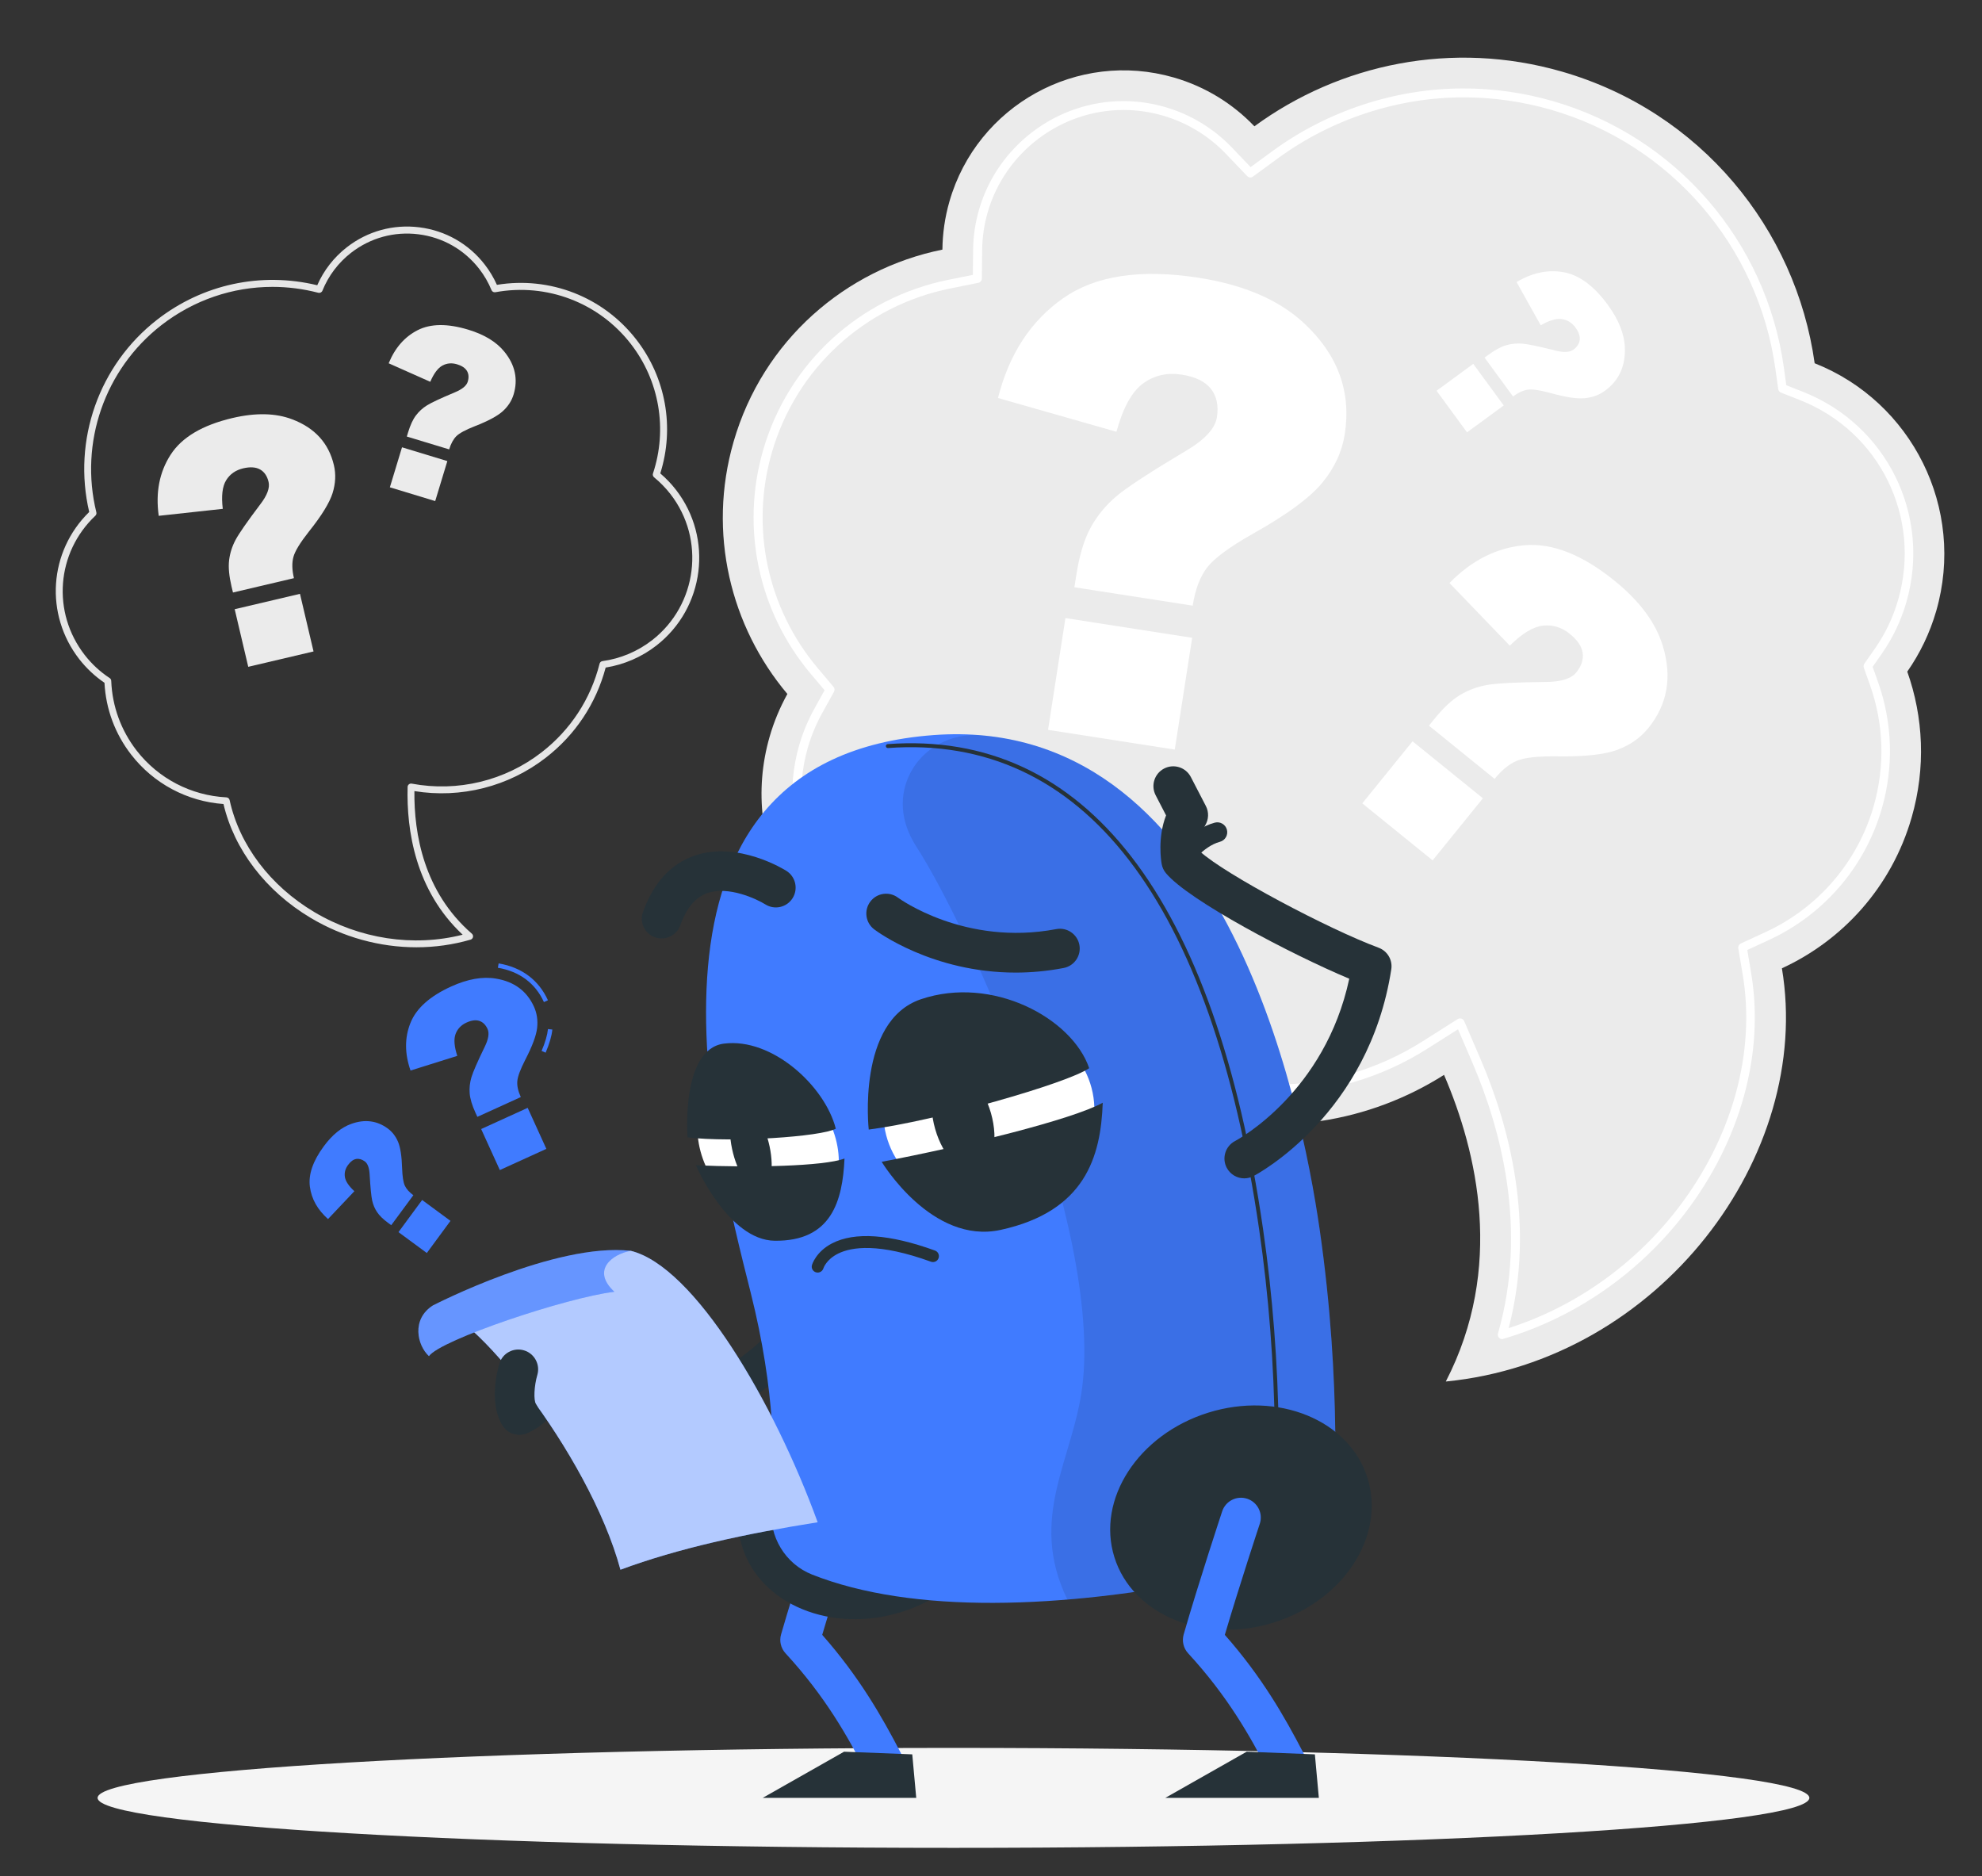 <svg width="449" height="425" viewBox="0 0 449 425" fill="none" xmlns="http://www.w3.org/2000/svg">
<rect x="0" y="0" width="449" height="425" fill="#333333" stroke="none"/>
<g clip-path="url(#clip0_131_72)">
<path d="M433.061 185.17C436.311 173.89 435.721 162.41 432.071 152.13C434.921 148.05 437.171 143.44 438.631 138.39C445.331 115.17 433.121 90.99 411.091 82.28C406.841 51.86 385.251 25.28 353.841 16.22C329.001 9.06 303.531 14.44 284.171 28.61C279.321 23.54 273.121 19.63 265.901 17.55C244.121 11.27 221.371 23.83 215.091 45.61C214.041 49.25 213.531 52.92 213.491 56.54C191.571 60.96 172.801 77.11 166.181 100.08C160.231 120.71 165.501 141.92 178.371 157.19C176.711 160.2 175.341 163.43 174.351 166.87C167.221 191.6 181.481 217.42 206.211 224.55C214.361 226.9 222.631 226.91 230.311 225.01C239.401 237.54 252.571 247.26 268.591 251.88C289.221 257.83 310.331 254.13 327.131 243.47C334.651 260.96 340.831 287.2 327.531 312.93C375.871 308.19 410.791 261.82 403.671 219.33C417.461 212.98 428.521 200.91 433.061 185.17Z" fill="#EBEBEB"/>
<path d="M340.32 303.33C340.06 303.33 339.8 303.23 339.61 303.04C339.35 302.78 339.25 302.41 339.35 302.05C346.16 278.33 339.95 255.59 333.55 240.69L330.3 233.14L323.36 237.54C312.89 244.19 300.84 247.7 288.53 247.7C282.46 247.7 276.4 246.84 270.51 245.14C256.48 241.09 244.53 232.7 235.95 220.88L233.18 217.06L228.6 218.2C221.88 219.87 214.81 219.74 208.12 217.81C197.96 214.88 189.55 208.17 184.43 198.91C179.32 189.65 178.12 178.96 181.05 168.79C181.87 165.95 183.02 163.18 184.47 160.56L186.8 156.34L183.69 152.66C171.83 138.59 167.78 119.65 172.87 102C178.57 82.25 194.65 67.45 214.84 63.38L220.39 62.26L220.45 56.59C220.48 53.51 220.93 50.46 221.78 47.52C225.96 33.02 239.4 22.9 254.47 22.9C257.65 22.9 260.83 23.35 263.92 24.24C269.69 25.91 274.93 29.08 279.07 33.41L283.31 37.85L288.26 34.23C300.78 25.07 316.15 20.03 331.54 20.03C338.38 20.03 345.21 21 351.85 22.92C379.6 30.92 400.11 54.59 404.11 83.22L404.67 87.26L408.47 88.76C427.47 96.27 437.53 116.76 431.86 136.42C430.65 140.6 428.78 144.52 426.29 148.09L424.23 151.04L425.43 154.44C428.74 163.75 429.03 173.7 426.29 183.2C422.49 196.36 413.16 207.2 400.69 212.94L395.83 215.18L396.71 220.46C399.75 238.59 394.29 258.39 381.73 274.79C371.27 288.45 356.65 298.56 340.55 303.26C340.51 303.32 340.41 303.33 340.32 303.33ZM330.77 230.68C330.87 230.68 330.97 230.69 331.07 230.72C331.35 230.81 331.58 231.01 331.69 231.28L335.4 239.9C341.78 254.73 347.95 277.19 341.77 300.83C356.78 296.04 370.37 286.42 380.2 273.59C392.42 257.63 397.74 238.39 394.8 220.81L393.79 214.78C393.72 214.33 393.95 213.9 394.36 213.71L399.92 211.15C411.87 205.65 420.8 195.27 424.44 182.67C427.06 173.57 426.78 164.05 423.61 155.13L422.23 151.25C422.12 150.95 422.17 150.61 422.35 150.34L424.71 146.96C427.08 143.57 428.86 139.84 430 135.88C435.38 117.22 425.84 97.77 407.8 90.64L403.46 88.93C403.13 88.8 402.89 88.5 402.84 88.14L402.19 83.52C398.3 55.67 378.35 32.64 351.36 24.86C344.9 23 338.25 22.05 331.6 22.05C316.62 22.05 301.67 26.96 289.5 35.86L283.84 40C283.43 40.3 282.87 40.25 282.53 39.88L277.68 34.81C273.78 30.73 268.85 27.75 263.42 26.18C260.51 25.34 257.52 24.91 254.52 24.91C240.34 24.91 227.68 34.44 223.75 48.09C222.95 50.86 222.53 53.73 222.5 56.62L222.43 63.09C222.42 63.56 222.09 63.97 221.63 64.06L215.28 65.34C195.82 69.26 180.33 83.52 174.84 102.55C169.94 119.56 173.83 137.8 185.27 151.36L188.82 155.57C189.09 155.89 189.13 156.34 188.93 156.7L186.26 161.52C184.88 164.01 183.79 166.64 183.01 169.34C180.23 178.99 181.37 189.14 186.22 197.93C191.08 206.72 199.06 213.09 208.71 215.88C215.06 217.71 221.77 217.83 228.15 216.25L233.39 214.95C233.78 214.85 234.2 215 234.44 215.33L237.61 219.7C245.92 231.16 257.5 239.29 271.1 243.21C276.81 244.86 282.69 245.69 288.57 245.69C300.5 245.69 312.17 242.28 322.33 235.84L330.26 230.81C330.39 230.73 330.58 230.68 330.77 230.68Z" fill="white"/>
<path d="M270.192 137.19L243.392 133.02L243.812 130.34C244.522 125.78 245.612 122.16 247.092 119.47C248.572 116.79 250.512 114.43 252.922 112.39C255.332 110.36 260.572 106.94 268.642 102.12C272.932 99.611 275.282 97.061 275.682 94.481C276.082 91.891 275.632 89.76 274.332 88.091C273.022 86.421 270.822 85.341 267.722 84.861C264.382 84.341 261.452 85.02 258.922 86.88C256.392 88.751 254.392 92.391 252.922 97.8L226.082 90.15C228.592 80.231 233.502 72.701 240.832 67.561C248.162 62.41 258.402 60.87 271.572 62.92C281.822 64.52 289.762 67.951 295.402 73.201C303.062 80.32 306.142 88.701 304.642 98.331C304.022 102.33 302.312 106.01 299.522 109.38C296.732 112.75 291.512 116.59 283.862 120.88C278.522 123.9 275.062 126.46 273.462 128.54C271.852 130.64 270.762 133.52 270.192 137.19ZM241.362 140L270.072 144.47L266.132 169.79L237.422 165.32L241.362 140Z" fill="white"/>
<path d="M338.589 176.42L323.709 164.37L324.919 162.88C326.969 160.35 328.919 158.52 330.779 157.41C332.629 156.3 334.659 155.55 336.849 155.16C339.039 154.77 343.459 154.54 350.089 154.47C353.599 154.46 355.939 153.74 357.099 152.3C358.259 150.86 358.739 149.4 358.539 147.92C358.339 146.44 357.369 145 355.649 143.6C353.799 142.1 351.769 141.47 349.559 141.71C347.349 141.95 344.839 143.46 342.029 146.25L328.359 132.06C333.409 126.9 339.079 124.04 345.379 123.5C351.679 122.96 358.479 125.65 365.789 131.57C371.479 136.18 375.109 141.09 376.689 146.3C378.839 153.36 377.749 159.57 373.409 164.92C371.609 167.14 369.259 168.78 366.369 169.85C363.469 170.92 358.919 171.41 352.729 171.32C348.399 171.27 345.379 171.6 343.659 172.31C341.929 173.02 340.239 174.39 338.589 176.42ZM319.999 167.91L335.939 180.82L324.549 194.88L308.609 181.97L319.999 167.91Z" fill="white"/>
<path d="M342.751 89.8L336.311 81L337.191 80.36C338.691 79.26 340.031 78.54 341.211 78.2C342.391 77.86 343.611 77.74 344.881 77.84C346.141 77.95 348.611 78.46 352.271 79.38C354.201 79.88 355.591 79.83 356.441 79.2C357.291 78.58 357.761 77.84 357.871 77C357.971 76.15 357.651 75.22 356.911 74.2C356.111 73.1 355.081 72.46 353.831 72.28C352.581 72.09 350.981 72.56 349.031 73.68L343.561 63.89C347.091 61.78 350.621 61.03 354.171 61.65C357.721 62.27 361.071 64.73 364.231 69.05C366.691 72.41 367.981 75.64 368.091 78.74C368.251 82.94 366.751 86.2 363.581 88.51C362.271 89.47 360.741 90.03 358.991 90.2C357.241 90.37 354.671 89.98 351.271 89.03C348.891 88.38 347.181 88.12 346.131 88.26C345.081 88.41 343.961 88.92 342.751 89.8ZM333.751 82.42L340.651 91.84L332.341 97.93L325.441 88.51L333.751 82.42Z" fill="white"/>
<path d="M94.339 214.57C86.069 214.57 77.749 212.31 70.379 207.91C60.229 201.86 53.059 192.49 50.629 182.12C42.389 181.53 34.799 177.48 29.739 170.96C26.069 166.24 23.979 160.62 23.669 154.66C21.499 153.18 19.579 151.38 17.959 149.31C10.069 139.16 11.059 124.91 20.209 115.97C16.399 99.71 22.409 82.66 35.599 72.41C45.949 64.37 59.129 61.54 71.869 64.61C73.349 61.23 75.659 58.27 78.579 56C83.269 52.35 89.109 50.75 95.009 51.49C100.909 52.23 106.169 55.22 109.809 59.92C110.909 61.33 111.829 62.88 112.569 64.52C124.599 62.55 136.649 67.25 144.139 76.9C150.839 85.52 152.859 96.82 149.579 107.23C150.889 108.35 152.079 109.59 153.119 110.93C161.629 121.88 159.649 137.72 148.689 146.23C145.349 148.83 141.389 150.54 137.209 151.21C135.029 159.37 130.359 166.42 123.669 171.61C115.229 178.17 104.419 180.91 93.879 179.19C93.769 188.9 96.029 202.07 106.899 211.49C107.119 211.68 107.209 211.97 107.149 212.25C107.089 212.53 106.879 212.76 106.599 212.84C102.619 214 98.479 214.57 94.339 214.57ZM61.729 64.98C52.699 64.98 43.889 67.96 36.549 73.66C23.729 83.63 17.949 100.27 21.829 116.05C21.899 116.32 21.809 116.61 21.609 116.81C12.749 125.17 11.709 138.73 19.189 148.36C20.779 150.41 22.689 152.17 24.849 153.59C25.059 153.73 25.189 153.96 25.199 154.22C25.419 159.99 27.419 165.45 30.959 170.02C35.869 176.34 43.279 180.2 51.289 180.61C51.639 180.63 51.939 180.88 52.019 181.23C54.229 191.4 61.209 200.64 71.179 206.58C81.459 212.7 93.629 214.55 104.809 211.72C94.079 201.68 92.079 188.06 92.339 178.25C92.349 178.02 92.449 177.8 92.629 177.66C92.809 177.52 93.039 177.46 93.269 177.5C103.659 179.45 114.389 176.86 122.719 170.39C129.259 165.3 133.799 158.37 135.829 150.33C135.909 150.02 136.169 149.79 136.479 149.75C140.569 149.19 144.459 147.55 147.729 145.01C157.999 137.03 159.859 122.18 151.879 111.91C150.799 110.52 149.549 109.24 148.169 108.11C147.919 107.9 147.819 107.56 147.919 107.26C151.259 97.21 149.379 86.23 142.889 77.88C135.629 68.54 123.879 64.06 112.219 66.19C111.849 66.26 111.489 66.06 111.349 65.72C110.639 63.99 109.699 62.37 108.559 60.9C105.169 56.54 100.279 53.75 94.799 53.07C89.319 52.38 83.889 53.87 79.529 57.26C76.649 59.5 74.399 62.47 73.039 65.85C72.889 66.22 72.489 66.41 72.119 66.32C68.669 65.42 65.179 64.98 61.729 64.98Z" fill="#E6E6E6"/>
<path d="M66.588 130.96L52.778 134.21L52.447 132.83C51.898 130.48 51.708 128.51 51.898 126.92C52.087 125.33 52.568 123.8 53.337 122.34C54.108 120.88 55.977 118.19 58.938 114.27C60.528 112.21 61.157 110.51 60.847 109.18C60.538 107.85 59.898 106.9 58.938 106.35C57.977 105.8 56.697 105.71 55.097 106.08C53.377 106.49 52.087 107.39 51.227 108.79C50.367 110.19 50.117 112.35 50.468 115.26L35.958 116.84C35.218 111.54 36.117 106.92 38.657 102.99C41.197 99.05 45.858 96.29 52.648 94.69C57.928 93.45 62.458 93.55 66.218 94.99C71.328 96.93 74.468 100.39 75.638 105.35C76.127 107.41 76.017 109.53 75.338 111.71C74.647 113.89 72.877 116.78 70.007 120.37C68.017 122.89 66.838 124.81 66.478 126.13C66.108 127.46 66.147 129.07 66.588 130.96ZM53.167 137.99L67.957 134.51L71.028 147.56L56.237 151.04L53.167 137.99Z" fill="#EBEBEB"/>
<path d="M101.751 101.79L92.161 98.88L92.451 97.92C92.951 96.29 93.531 95.02 94.211 94.12C94.891 93.21 95.721 92.45 96.711 91.83C97.701 91.21 99.791 90.23 102.991 88.89C104.691 88.19 105.681 87.38 105.961 86.46C106.241 85.54 106.191 84.73 105.801 84.05C105.411 83.37 104.661 82.86 103.551 82.52C102.361 82.16 101.251 82.25 100.231 82.8C99.211 83.35 98.291 84.58 97.471 86.48L88.051 82.29C89.481 78.79 91.671 76.29 94.611 74.79C97.561 73.29 101.381 73.25 106.091 74.68C109.761 75.79 112.481 77.46 114.271 79.68C116.701 82.68 117.391 85.9 116.351 89.35C115.921 90.78 115.101 92.04 113.911 93.13C112.721 94.22 110.611 95.35 107.591 96.53C105.481 97.36 104.081 98.11 103.391 98.79C102.701 99.48 102.151 100.48 101.751 101.79ZM91.071 101.32L101.341 104.44L98.591 113.5L88.321 110.38L91.071 101.32Z" fill="#EBEBEB"/>
<path d="M215.999 418.56C323.082 418.56 409.889 413.492 409.889 407.24C409.889 400.988 323.082 395.92 215.999 395.92C108.917 395.92 22.109 400.988 22.109 407.24C22.109 413.492 108.917 418.56 215.999 418.56Z" fill="#F5F5F5"/>
<path d="M123.609 238.44L122.689 238.05C123.519 236.1 123.989 234.47 124.139 233.09L125.129 233.2C124.979 234.68 124.479 236.39 123.609 238.44ZM123.219 226.98C121.279 222.72 117.669 220.03 112.789 219.21L112.959 218.22C118.189 219.1 122.049 221.99 124.129 226.57L123.219 226.98Z" fill="#407BFF"/>
<path d="M117.981 248.499L108.141 252.979L107.691 251.999C106.931 250.329 106.501 248.879 106.401 247.659C106.301 246.439 106.441 245.229 106.791 244.029C107.151 242.829 108.141 240.539 109.781 237.169C110.661 235.389 110.881 234.029 110.451 233.079C110.021 232.129 109.401 231.519 108.601 231.249C107.801 230.979 106.831 231.099 105.691 231.619C104.461 232.179 103.641 233.049 103.201 234.219C102.771 235.399 102.901 237.049 103.591 239.169L93.001 242.489C91.661 238.639 91.651 235.059 92.971 231.739C94.281 228.419 97.361 225.659 102.191 223.459C105.951 221.749 109.351 221.149 112.381 221.669C116.491 222.359 119.351 224.479 120.961 228.019C121.631 229.489 121.871 231.089 121.681 232.819C121.491 234.549 120.591 236.969 118.981 240.079C117.871 242.249 117.271 243.859 117.191 244.909C117.101 245.949 117.371 247.149 117.981 248.499ZM109.001 255.739L119.541 250.939L123.771 260.229L113.231 265.029L109.001 255.739Z" fill="#407BFF"/>
<path d="M93.641 270.729L88.631 277.519L87.951 277.019C86.791 276.169 85.951 275.349 85.421 274.549C84.891 273.759 84.521 272.879 84.311 271.919C84.101 270.959 83.911 269.019 83.741 266.109C83.661 264.559 83.301 263.549 82.641 263.069C81.981 262.589 81.331 262.409 80.681 262.519C80.031 262.639 79.421 263.089 78.841 263.879C78.221 264.729 77.981 265.629 78.131 266.599C78.281 267.569 79.001 268.639 80.281 269.819L74.311 276.129C71.931 274.009 70.561 271.569 70.201 268.809C69.831 266.049 70.881 262.999 73.341 259.659C75.251 257.059 77.341 255.359 79.601 254.559C82.661 253.469 85.421 253.829 87.861 255.629C88.871 256.379 89.641 257.379 90.171 258.629C90.701 259.879 91.011 261.879 91.091 264.599C91.161 266.509 91.361 267.829 91.711 268.569C92.071 269.329 92.711 270.049 93.641 270.729ZM90.271 279.089L95.631 271.809L102.051 276.539L96.691 283.819L90.271 279.089Z" fill="#407BFF"/>
<path d="M200.094 403.641C198.474 403.641 196.904 402.761 196.104 401.221C192.084 393.461 187.034 384.351 177.954 374.491C176.894 373.341 176.504 371.711 176.944 370.211C180.314 358.501 185.614 342.491 185.664 342.331C186.444 339.981 188.984 338.701 191.334 339.481C193.684 340.261 194.964 342.801 194.184 345.151C194.134 345.301 189.574 359.091 186.264 370.311C194.614 379.781 199.764 388.771 204.084 397.101C205.224 399.301 204.364 402.011 202.164 403.141C201.494 403.471 200.784 403.641 200.094 403.641Z" fill="#407BFF"/>
<path d="M207.563 407.24H172.773L191.213 396.78L206.663 397.38L207.563 407.24Z" fill="#263238"/>
<path d="M204.228 365.126C220.064 360.177 229.575 345.524 225.473 332.398C221.371 319.272 205.208 312.643 189.372 317.592C173.537 322.541 164.025 337.194 168.127 350.32C172.229 363.446 188.392 370.075 204.228 365.126Z" fill="#263238"/>
<path d="M117.653 324.98C115.893 324.98 114.223 323.94 113.503 322.21C112.553 319.92 113.643 317.3 115.933 316.35C118.543 315.27 118.903 312.61 118.903 312.58C119.093 310.58 120.593 308.94 122.573 308.58C123.643 308.39 124.673 308.08 125.873 307.74C131.953 305.96 139.473 303.76 163.183 310.4C186.563 297.32 186.833 272.8 186.833 271.74C186.833 269.27 188.833 267.25 191.303 267.25C191.303 267.25 191.313 267.25 191.323 267.25C193.783 267.25 195.793 269.23 195.803 271.7C195.813 273 195.663 303.78 165.763 319.2C164.743 319.73 163.563 319.84 162.463 319.52C139.873 312.99 133.503 314.85 128.393 316.35C127.943 316.48 127.483 316.62 127.013 316.75C125.903 319.6 123.603 322.89 119.373 324.64C118.813 324.87 118.233 324.98 117.653 324.98Z" fill="#263238"/>
<path d="M170.082 292.891C161.572 259.061 138.902 171.83 211.552 166.5C276.732 161.72 294.622 248.47 298.962 278.53C301.492 296.05 302.352 311.93 302.492 324.35C302.682 340.36 291.432 354.17 275.732 357.36C240.222 364.57 206.612 365.6 183.982 356.66C177.862 354.24 174.162 348.01 174.752 341.46C175.632 331.74 175.652 315.031 170.082 292.891Z" fill="#407BFF"/>
<path opacity="0.1" d="M298.961 278.521C294.861 250.201 278.741 171.481 222.301 166.561C215.731 165.991 209.251 169.221 206.231 175.081C203.711 179.961 203.791 185.871 207.561 191.721C220.001 211.001 249.671 277.671 245.191 314.001C243.151 330.531 232.781 343.731 241.801 362.311C252.691 361.411 264.111 359.721 275.741 357.351C291.441 354.171 302.691 340.361 302.501 324.341C302.351 311.931 301.501 296.041 298.961 278.521Z" fill="black"/>
<path d="M289.241 324.79C288.991 324.79 288.791 324.59 288.791 324.35C288.611 308.9 287.421 293.5 285.261 278.59C274.461 203.94 245.381 166.18 201.161 169.44C200.921 169.47 200.701 169.27 200.681 169.03C200.661 168.78 200.851 168.57 201.091 168.55C245.841 165.25 275.261 203.27 286.141 278.47C288.301 293.42 289.491 308.86 289.681 324.35C289.691 324.58 289.491 324.79 289.241 324.79Z" fill="#263238"/>
<path d="M288.552 367.522C304.388 362.573 313.9 347.921 309.797 334.794C305.695 321.668 289.532 315.039 273.697 319.988C257.861 324.937 248.349 339.59 252.451 352.716C256.553 365.842 272.716 372.471 288.552 367.522Z" fill="#263238"/>
<path d="M291.301 403.641C289.681 403.641 288.111 402.761 287.311 401.221C283.291 393.461 278.241 384.351 269.161 374.491C268.101 373.341 267.711 371.711 268.151 370.211C271.521 358.501 276.821 342.491 276.871 342.331C277.651 339.981 280.181 338.701 282.541 339.481C284.891 340.261 286.171 342.801 285.391 345.151C285.341 345.301 280.781 359.091 277.471 370.311C285.821 379.781 290.971 388.771 295.291 397.101C296.431 399.301 295.571 402.011 293.371 403.141C292.691 403.471 291.991 403.641 291.301 403.641Z" fill="#407BFF"/>
<path d="M281.881 266.911C280.271 266.911 278.711 266.041 277.901 264.511C276.751 262.321 277.591 259.611 279.781 258.461C280.641 258.001 300.171 247.331 305.661 221.691C292.641 216.241 269.241 203.951 264.121 197.771C263.621 197.171 263.291 196.451 263.161 195.691C263.041 195.021 262.201 189.711 264.161 184.691L261.801 180.131C260.661 177.931 261.521 175.221 263.721 174.081C265.921 172.941 268.631 173.801 269.771 176.001L273.171 182.561C273.901 183.961 273.831 185.641 273.001 186.991C271.931 188.721 271.791 191.251 271.881 192.901C277.641 198.111 300.921 210.441 312.311 214.671C314.311 215.411 315.511 217.461 315.181 219.561C310.111 252.331 285.041 265.831 283.971 266.391C283.291 266.741 282.581 266.911 281.881 266.911Z" fill="#263238"/>
<path d="M267.572 197.15C267.152 197.15 266.722 197.03 266.342 196.78C265.302 196.1 265.012 194.71 265.692 193.68C265.842 193.44 269.552 187.85 275.192 186.34C276.382 186.02 277.622 186.73 277.942 187.93C278.262 189.13 277.552 190.36 276.352 190.68C272.412 191.74 269.472 196.1 269.442 196.14C269.022 196.79 268.302 197.15 267.572 197.15Z" fill="#263238"/>
<path d="M298.77 407.24H263.98L282.42 396.78L297.87 397.38L298.77 407.24Z" fill="#263238"/>
<path d="M225.921 273.253C239.081 272.088 248.898 261.542 247.849 249.697C246.8 237.853 235.283 229.196 222.124 230.361C208.964 231.526 199.147 242.072 200.196 253.917C201.245 265.761 212.762 274.418 225.921 273.253Z" fill="white"/>
<path d="M221.447 265.424C224.936 264.43 226.298 258.475 224.488 252.122C222.678 245.77 218.382 241.426 214.893 242.421C211.403 243.415 210.041 249.37 211.851 255.723C213.661 262.075 217.957 266.419 221.447 265.424Z" fill="#263238"/>
<path d="M196.804 255.86C211.904 253.92 241.814 245.39 246.744 241.95C242.854 230.59 224.784 220.87 208.614 226.34C194.034 231.28 196.804 255.86 196.804 255.86Z" fill="#263238"/>
<path d="M199.734 263.16C218.474 259.6 242.844 253.62 249.814 249.78C249.384 262.01 245.834 274.4 226.694 278.58C211.064 282.01 199.734 263.16 199.734 263.16Z" fill="#263238"/>
<path d="M184.294 274.914C191.074 270.428 191.968 259.835 186.29 251.254C180.613 242.673 170.514 239.353 163.734 243.839C156.953 248.325 156.06 258.918 161.737 267.499C167.415 276.08 177.513 279.4 184.294 274.914Z" fill="white"/>
<path d="M174.343 259.681C175.483 265.041 174.503 269.511 172.153 269.661C169.803 269.821 166.973 265.601 165.843 260.241C164.703 254.881 165.683 250.411 168.033 250.261C170.373 250.111 173.203 254.321 174.343 259.681Z" fill="#263238"/>
<path d="M155.752 257.631C165.882 258.831 186.002 257.491 189.342 255.661C186.872 245.961 174.892 234.991 164.002 236.391C154.182 237.661 155.752 257.631 155.752 257.631Z" fill="#263238"/>
<path d="M157.633 263.941C170.223 264.511 186.603 264.191 191.313 262.421C190.883 272.031 188.363 281.191 175.503 281.041C164.993 280.921 157.633 263.941 157.633 263.941Z" fill="#263238"/>
<path d="M230.091 220.301C211.201 220.301 198.651 210.971 198.031 210.501C196.061 209.001 195.671 206.191 197.171 204.211C198.661 202.241 201.471 201.851 203.441 203.341C203.661 203.501 218.571 214.381 239.281 210.451C241.721 209.991 244.061 211.591 244.521 214.021C244.981 216.451 243.381 218.801 240.951 219.261C237.141 219.991 233.511 220.301 230.091 220.301Z" fill="#263238"/>
<path d="M149.881 212.57C149.381 212.57 148.861 212.48 148.361 212.31C146.031 211.47 144.821 208.9 145.661 206.57C148.041 199.95 151.981 195.65 157.381 193.8C167.171 190.43 177.711 196.98 178.151 197.26C180.241 198.58 180.871 201.35 179.551 203.45C178.231 205.54 175.471 206.17 173.371 204.85C171.331 203.58 165.001 200.64 160.271 202.29C157.551 203.24 155.531 205.63 154.101 209.6C153.441 211.43 151.721 212.57 149.881 212.57Z" fill="#263238"/>
<path d="M185.231 288.251C185.111 288.251 184.981 288.231 184.861 288.201C184.151 287.991 183.741 287.271 183.941 286.561C183.971 286.441 184.821 283.531 188.501 281.631C193.651 278.981 201.491 279.531 211.811 283.261C212.511 283.511 212.871 284.291 212.621 284.981C212.371 285.681 211.601 286.041 210.901 285.791C199.071 281.501 192.921 282.431 189.851 283.961C187.171 285.301 186.561 287.211 186.531 287.291C186.351 287.871 185.811 288.251 185.231 288.251Z" fill="#263238"/>
<path d="M142.884 283.32C116.784 285.66 98.094 296.47 98.094 296.47C105.824 295.01 133.454 329.2 140.554 355.56C153.654 350.7 168.934 347.39 185.234 344.81C175.364 317.64 157.314 286.85 142.884 283.32Z" fill="#407BFF"/>
<path opacity="0.6" d="M142.884 283.32C116.784 285.66 98.094 296.47 98.094 296.47C105.824 295.01 133.454 329.2 140.554 355.56C153.654 350.7 168.934 347.39 185.234 344.81C175.364 317.64 157.314 286.85 142.884 283.32Z" fill="white"/>
<path d="M142.882 283.321C125.802 281.391 98.072 295.691 98.072 295.691C93.162 298.821 94.492 304.701 97.172 307.181C99.742 303.491 128.402 293.891 139.182 292.601C133.822 287.641 138.802 284.041 142.882 283.321Z" fill="#407BFF"/>
<path opacity="0.2" d="M142.882 283.321C125.802 281.391 98.072 295.691 98.072 295.691C93.162 298.821 94.492 304.701 97.172 307.181C99.742 303.491 128.402 293.891 139.182 292.601C133.822 287.641 138.802 284.041 142.882 283.321Z" fill="white"/>
<path d="M117.664 324.981C116.194 324.981 114.764 324.261 113.904 322.941C110.654 317.961 112.684 310.351 113.124 308.881C113.834 306.511 116.334 305.161 118.704 305.871C121.074 306.581 122.424 309.071 121.724 311.441C120.994 313.951 120.844 317.161 121.424 318.041C122.774 320.111 122.194 322.891 120.114 324.251C119.354 324.751 118.504 324.981 117.664 324.981Z" fill="#263238"/>
</g>
<defs>
<clipPath id="clip0_131_72">
<rect width="449" height="425" fill="white"/>
</clipPath>
</defs>
</svg>
